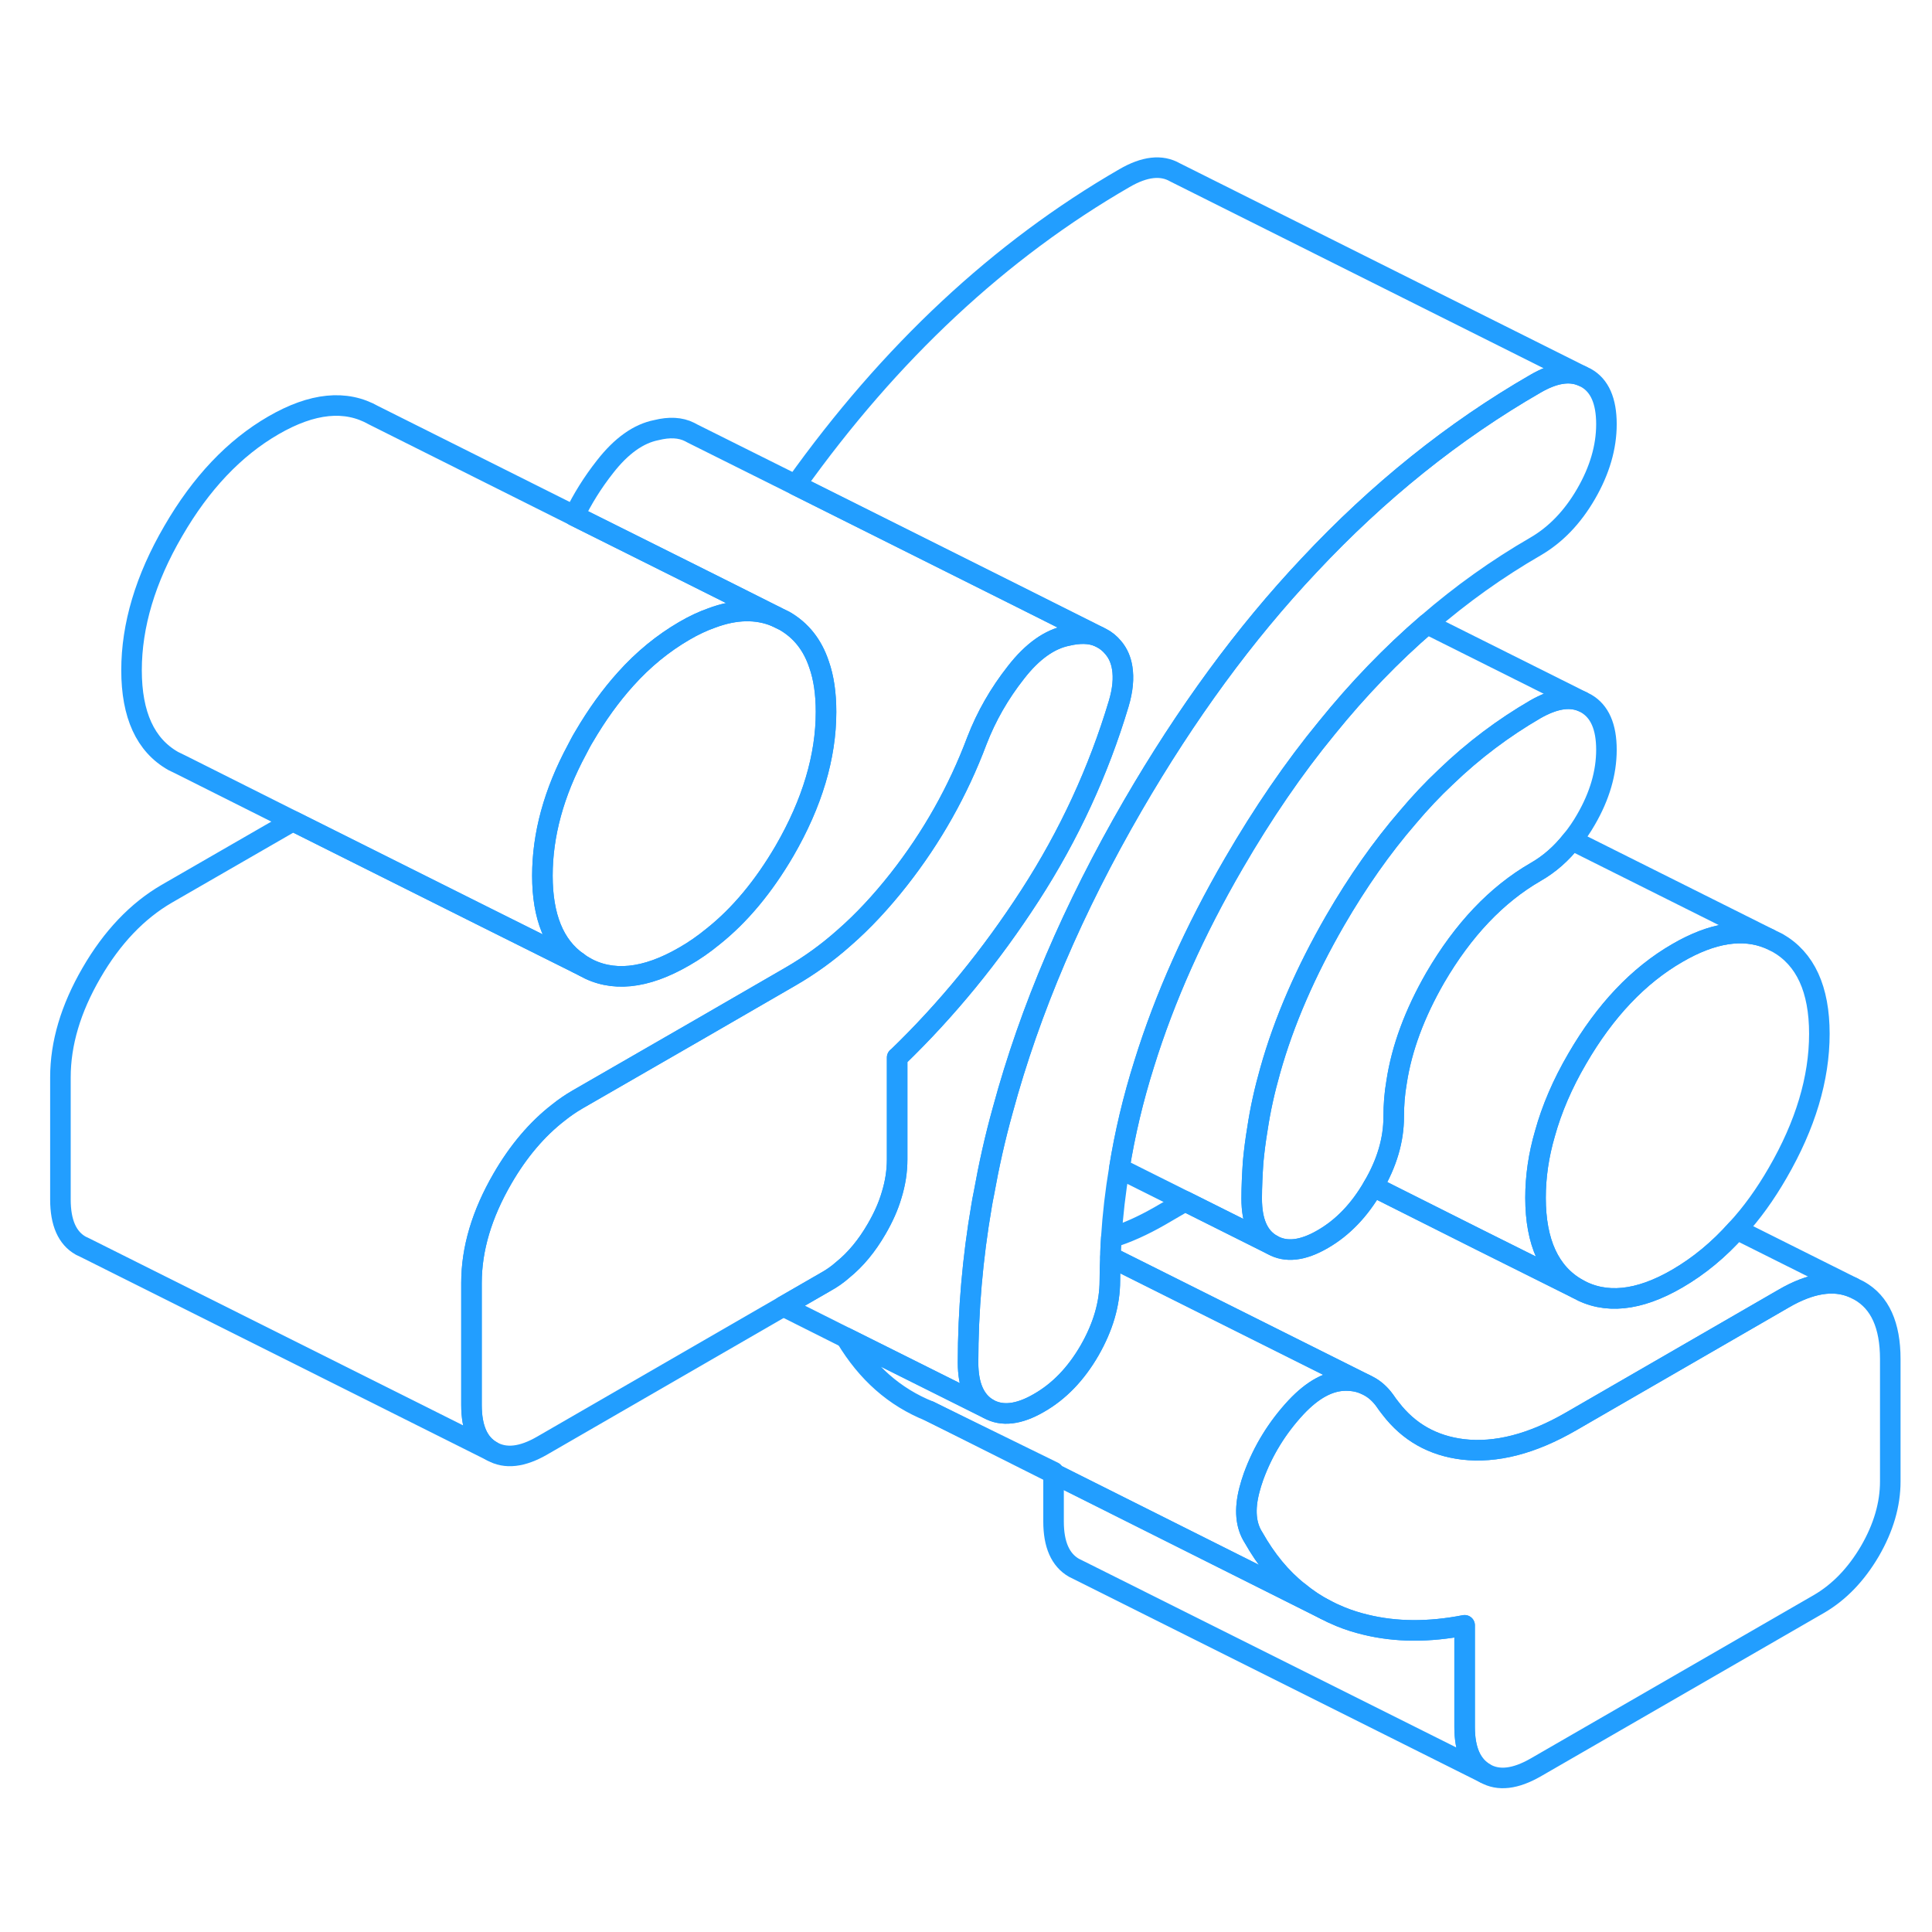 <svg width="48" height="48" viewBox="0 0 94 83" fill="none" xmlns="http://www.w3.org/2000/svg" stroke-width="1px" stroke-linecap="round" stroke-linejoin="round"><path d="M91.97 60.628V66.578C91.97 67.698 91.64 68.828 90.98 69.968C90.31 71.108 89.49 71.958 88.52 72.528L74.71 80.498C73.73 81.058 72.91 81.158 72.25 80.778C71.59 80.398 71.26 79.648 71.26 78.528V73.578C69.52 73.918 67.91 73.908 66.44 73.548C66.02 73.448 65.61 73.318 65.22 73.158C65.08 73.098 64.94 73.038 64.81 72.978L64.49 72.818C64.03 72.578 63.59 72.288 63.19 71.958H63.18C62.32 71.268 61.6 70.388 60.99 69.308C60.61 68.718 60.54 67.948 60.79 66.988C60.84 66.788 60.91 66.568 60.99 66.338C61.45 65.078 62.14 63.958 63.06 62.968C63.87 62.108 64.67 61.668 65.48 61.668C65.83 61.668 66.14 61.728 66.43 61.858L66.57 61.928C66.88 62.088 67.15 62.328 67.38 62.648C67.47 62.778 67.56 62.908 67.66 63.028C68.54 64.178 69.71 64.838 71.17 65.018C72.78 65.208 74.54 64.758 76.44 63.658L86.79 57.678C88.08 56.928 89.2 56.748 90.14 57.138L90.46 57.298C91.47 57.868 91.97 58.978 91.97 60.628Z" stroke="#229EFF" stroke-linejoin="round"/><path d="M88.52 44.798C88.52 46.978 87.84 49.238 86.49 51.568C85.89 52.608 85.23 53.528 84.5 54.318C83.63 55.298 82.66 56.098 81.61 56.708C79.72 57.808 78.09 57.968 76.74 57.198C75.39 56.428 74.71 54.948 74.71 52.778C74.71 51.748 74.86 50.708 75.17 49.648C75.5 48.458 76.02 47.238 76.74 46.008C78.09 43.678 79.72 41.958 81.61 40.868C83.31 39.878 84.8 39.648 86.06 40.168L86.49 40.378C87.84 41.148 88.52 42.628 88.52 44.798Z" stroke="#229EFF" stroke-linejoin="round"/><path d="M78.16 30.978C78.16 32.098 77.83 33.228 77.17 34.368C76.96 34.738 76.73 35.068 76.48 35.378C75.97 36.028 75.38 36.548 74.71 36.928C72.81 38.028 71.19 39.738 69.83 42.068C68.83 43.808 68.2 45.498 67.95 47.148C67.85 47.718 67.81 48.278 67.81 48.838C67.81 49.958 67.48 51.088 66.81 52.228C66.15 53.378 65.33 54.228 64.36 54.788C63.38 55.358 62.56 55.448 61.9 55.068C61.23 54.698 60.9 53.948 60.9 52.818C60.9 52.228 60.93 51.638 60.97 51.038C61.02 50.498 61.09 49.958 61.18 49.418C61.32 48.478 61.53 47.538 61.8 46.588C62.47 44.198 63.53 41.768 64.96 39.288C66.05 37.408 67.22 35.738 68.5 34.258C69.08 33.568 69.7 32.908 70.34 32.308C71.7 30.998 73.16 29.908 74.71 29.008C75.59 28.508 76.34 28.368 76.97 28.628L77.17 28.728C77.83 29.108 78.16 29.858 78.16 30.978Z" stroke="#229EFF" stroke-linejoin="round"/><path d="M78.16 15.138C78.16 16.258 77.83 17.388 77.17 18.528C76.51 19.668 75.69 20.518 74.71 21.088C72.86 22.158 71.1 23.408 69.43 24.858C67.71 26.338 66.08 28.028 64.56 29.908C62.94 31.878 61.44 34.078 60.04 36.488C58.12 39.788 56.67 43.038 55.67 46.258C55.13 47.968 54.73 49.658 54.46 51.348C54.27 52.478 54.14 53.598 54.07 54.718C54.05 55.028 54.03 55.338 54.03 55.648C54.01 56.038 54 56.418 54 56.808C54 57.928 53.67 59.058 53.01 60.208C52.35 61.348 51.53 62.198 50.55 62.758C49.57 63.328 48.75 63.418 48.09 63.048C47.43 62.668 47.1 61.918 47.1 60.798C47.1 58.268 47.32 55.718 47.76 53.158C47.79 52.958 47.83 52.768 47.87 52.568C48.11 51.228 48.41 49.868 48.79 48.508C50.11 43.628 52.22 38.688 55.12 33.688C57.71 29.228 60.55 25.338 63.7 21.998C67.05 18.418 70.72 15.468 74.71 13.168C75.59 12.658 76.34 12.528 76.96 12.788L77.17 12.888C77.83 13.258 78.16 14.008 78.16 15.138Z" stroke="#229EFF" stroke-linejoin="round"/><path d="M28.11 41.317C28.11 41.317 28.11 41.357 28.11 41.367L28.43 41.527C28.32 41.467 28.22 41.397 28.12 41.317H28.11Z" stroke="#229EFF" stroke-linejoin="round"/><path d="M72.25 80.778L52.45 70.877L52.25 70.778C51.59 70.397 51.26 69.647 51.26 68.528V66.188L64.49 72.817L64.81 72.978C64.94 73.037 65.08 73.097 65.22 73.157C65.61 73.317 66.02 73.448 66.44 73.547C67.91 73.907 69.52 73.918 71.26 73.578V78.528C71.26 79.647 71.59 80.397 72.25 80.778Z" stroke="#229EFF" stroke-linejoin="round"/><path d="M60.79 66.988C60.54 67.948 60.61 68.718 60.99 69.308C61.6 70.388 62.32 71.268 63.18 71.948H63.19C63.59 72.288 64.03 72.578 64.49 72.818L51.26 66.188V66.118L45.22 63.158C43.52 62.478 42.18 61.288 41.16 59.588L48.09 63.048C48.75 63.418 49.57 63.328 50.55 62.758C51.53 62.198 52.35 61.348 53.01 60.208C53.67 59.058 54 57.928 54 56.808C54 56.418 54.01 56.038 54.03 55.658L66.43 61.858C66.14 61.728 65.83 61.668 65.48 61.668C64.67 61.668 63.87 62.108 63.06 62.968C62.14 63.958 61.45 65.078 60.99 66.338C60.91 66.568 60.84 66.788 60.79 66.988Z" stroke="#229EFF" stroke-linejoin="round"/><path d="M76.96 12.787C76.34 12.527 75.59 12.658 74.71 13.168C70.72 15.467 67.05 18.418 63.7 21.997C60.55 25.337 57.71 29.227 55.12 33.688C52.22 38.688 50.11 43.627 48.79 48.508C48.41 49.867 48.11 51.227 47.87 52.568C47.83 52.767 47.79 52.958 47.76 53.157C47.32 55.718 47.1 58.267 47.1 60.797C47.1 61.917 47.43 62.667 48.09 63.047L41.16 59.587L38.11 58.057L40.19 56.858C40.48 56.697 40.75 56.508 41.01 56.278C41.64 55.767 42.18 55.108 42.65 54.297C42.97 53.748 43.22 53.197 43.38 52.648C43.56 52.068 43.65 51.487 43.65 50.907V45.958H43.66C46.07 43.627 48.22 40.998 50.12 38.057C52.02 35.117 53.45 32.008 54.43 28.738C54.63 28.067 54.68 27.488 54.6 26.997C54.54 26.617 54.4 26.288 54.17 26.017C54 25.808 53.8 25.648 53.58 25.538L53.44 25.468L49.27 23.378L43.91 20.698L38.71 18.098C43.31 11.648 48.65 6.667 54.71 3.167C55.69 2.597 56.51 2.507 57.17 2.887L76.96 12.787Z" stroke="#229EFF" stroke-linejoin="round"/><path d="M40.19 29.137C40.19 31.308 39.52 33.568 38.17 35.898C37.16 37.627 36 39.028 34.69 40.068C34.24 40.438 33.78 40.758 33.29 41.038C31.39 42.138 29.77 42.297 28.42 41.528C28.31 41.468 28.21 41.398 28.11 41.318C26.96 40.517 26.39 39.108 26.39 37.108C26.39 35.108 26.94 33.078 28.07 30.977C28.18 30.767 28.29 30.547 28.42 30.337C29.04 29.277 29.71 28.348 30.44 27.538C31.3 26.578 32.26 25.797 33.29 25.198C33.75 24.927 34.2 24.718 34.63 24.567C35.78 24.137 36.82 24.117 37.74 24.497L38.17 24.707C38.97 25.168 39.53 25.867 39.85 26.828C40.08 27.477 40.19 28.247 40.19 29.137Z" stroke="#229EFF" stroke-linejoin="round"/><path d="M90.14 57.138C89.2 56.748 88.08 56.928 86.79 57.678L76.44 63.657C74.54 64.757 72.78 65.207 71.17 65.017C69.71 64.838 68.54 64.177 67.66 63.028C67.56 62.907 67.47 62.778 67.38 62.648C67.15 62.328 66.88 62.087 66.57 61.928L54.03 55.657C54.03 55.337 54.05 55.028 54.07 54.718C54.83 54.487 55.62 54.127 56.44 53.657L57.66 52.947L61.9 55.068C62.56 55.447 63.38 55.358 64.36 54.788C65.33 54.227 66.15 53.377 66.81 52.227L71.97 54.818L76.74 57.198C78.09 57.968 79.72 57.807 81.61 56.708C82.66 56.097 83.63 55.297 84.5 54.318L90.14 57.138Z" stroke="#229EFF" stroke-linejoin="round"/><path d="M86.06 40.167C84.8 39.647 83.31 39.877 81.61 40.867C79.72 41.957 78.09 43.677 76.74 46.007C76.02 47.237 75.5 48.457 75.17 49.647C74.86 50.707 74.71 51.747 74.71 52.777C74.71 54.947 75.39 56.427 76.74 57.197L71.97 54.817L66.81 52.227C67.48 51.087 67.81 49.957 67.81 48.837C67.81 48.277 67.85 47.717 67.95 47.147C68.2 45.497 68.83 43.807 69.83 42.067C71.19 39.737 72.81 38.027 74.71 36.927C75.38 36.547 75.97 36.027 76.48 35.377L86.06 40.167Z" stroke="#229EFF" stroke-linejoin="round"/><path d="M76.97 28.627C76.34 28.367 75.59 28.507 74.71 29.007C73.16 29.907 71.7 30.997 70.34 32.307C69.7 32.907 69.08 33.567 68.5 34.257C67.22 35.737 66.05 37.407 64.96 39.287C63.53 41.767 62.47 44.197 61.8 46.587C61.53 47.537 61.32 48.477 61.18 49.417C61.09 49.957 61.02 50.497 60.97 51.037C60.93 51.637 60.9 52.227 60.9 52.817C60.9 53.947 61.23 54.697 61.9 55.067L57.66 52.947L54.46 51.347C54.73 49.657 55.13 47.967 55.67 46.257C56.67 43.037 58.12 39.787 60.04 36.487C61.44 34.077 62.94 31.877 64.56 29.907C66.08 28.027 67.71 26.337 69.43 24.857L76.97 28.627Z" stroke="#229EFF" stroke-linejoin="round"/><path d="M54.43 28.738C53.45 32.008 52.02 35.118 50.12 38.058C48.22 40.998 46.07 43.628 43.66 45.948H43.65V50.908C43.65 51.488 43.56 52.068 43.38 52.648C43.22 53.198 42.97 53.748 42.65 54.298C42.18 55.108 41.64 55.768 41.01 56.278C40.75 56.508 40.48 56.698 40.19 56.858L38.11 58.058L26.39 64.828C25.41 65.398 24.59 65.488 23.93 65.108C23.27 64.738 22.94 63.988 22.94 62.858V56.918C22.94 55.268 23.44 53.578 24.45 51.838C25.22 50.508 26.13 49.438 27.16 48.638C27.46 48.398 27.78 48.178 28.11 47.988L34.08 44.548L38.47 42.008C39.37 41.488 40.24 40.868 41.07 40.128C42 39.318 42.88 38.368 43.73 37.288C45.34 35.238 46.61 32.988 47.53 30.538C47.99 29.348 48.62 28.248 49.43 27.218C50.23 26.188 51.07 25.598 51.93 25.428C52.52 25.288 53.02 25.298 53.44 25.468L53.58 25.538C53.8 25.648 54 25.808 54.17 26.018C54.4 26.288 54.54 26.618 54.6 26.998C54.68 27.488 54.63 28.068 54.43 28.738Z" stroke="#229EFF" stroke-linejoin="round"/><path d="M53.44 25.468C53.02 25.297 52.52 25.288 51.93 25.427C51.07 25.598 50.23 26.188 49.43 27.218C48.62 28.247 47.99 29.348 47.53 30.538C46.61 32.987 45.34 35.237 43.73 37.288C42.88 38.367 42 39.318 41.07 40.127C40.24 40.867 39.37 41.487 38.47 42.008L34.08 44.547L28.11 47.987C27.78 48.178 27.46 48.398 27.16 48.638C26.13 49.438 25.22 50.508 24.45 51.837C23.44 53.578 22.94 55.267 22.94 56.917V62.858C22.94 63.987 23.27 64.737 23.93 65.108L4.14 55.208L3.93 55.108C3.27 54.737 2.94 53.987 2.94 52.858V46.917C2.94 45.267 3.44 43.578 4.45 41.837C5.45 40.108 6.68 38.818 8.11 37.987L14.25 34.447L23.65 39.148L28.1 41.367L28.42 41.528C29.77 42.297 31.39 42.138 33.29 41.038C33.78 40.758 34.24 40.438 34.69 40.068C36 39.028 37.16 37.627 38.17 35.898C39.52 33.568 40.19 31.308 40.19 29.137C40.19 28.247 40.08 27.477 39.85 26.828C39.53 25.867 38.97 25.168 38.17 24.707L37.74 24.497L35.35 23.297L33.19 22.218L27.94 19.598C28.34 18.767 28.84 17.968 29.43 17.218C30.23 16.188 31.07 15.598 31.93 15.428C32.57 15.268 33.11 15.297 33.55 15.518L33.7 15.598L38.71 18.098L43.91 20.698L49.27 23.378L53.44 25.468Z" stroke="#229EFF" stroke-linejoin="round"/><path d="M37.74 24.497C36.82 24.117 35.78 24.137 34.63 24.567C34.2 24.717 33.75 24.927 33.29 25.197C32.26 25.797 31.3 26.577 30.44 27.537C29.71 28.347 29.04 29.277 28.42 30.337C28.29 30.547 28.18 30.767 28.07 30.977C26.94 33.077 26.39 35.127 26.39 37.107C26.39 39.087 26.96 40.517 28.11 41.317C28.11 41.337 28.11 41.357 28.11 41.367L23.66 39.147L14.26 34.447L8.86 31.737L8.43 31.527C7.07 30.757 6.4 29.277 6.4 27.107C6.4 24.937 7.07 22.667 8.43 20.337C9.78 18.007 11.4 16.297 13.3 15.197C15.2 14.097 16.82 13.937 18.18 14.707L27.95 19.597L33.2 22.217L35.36 23.297L37.75 24.497H37.74Z" stroke="#229EFF" stroke-linejoin="round"/><path d="M51.26 66.188L45.22 63.158" stroke="#229EFF" stroke-linejoin="round"/></svg>
